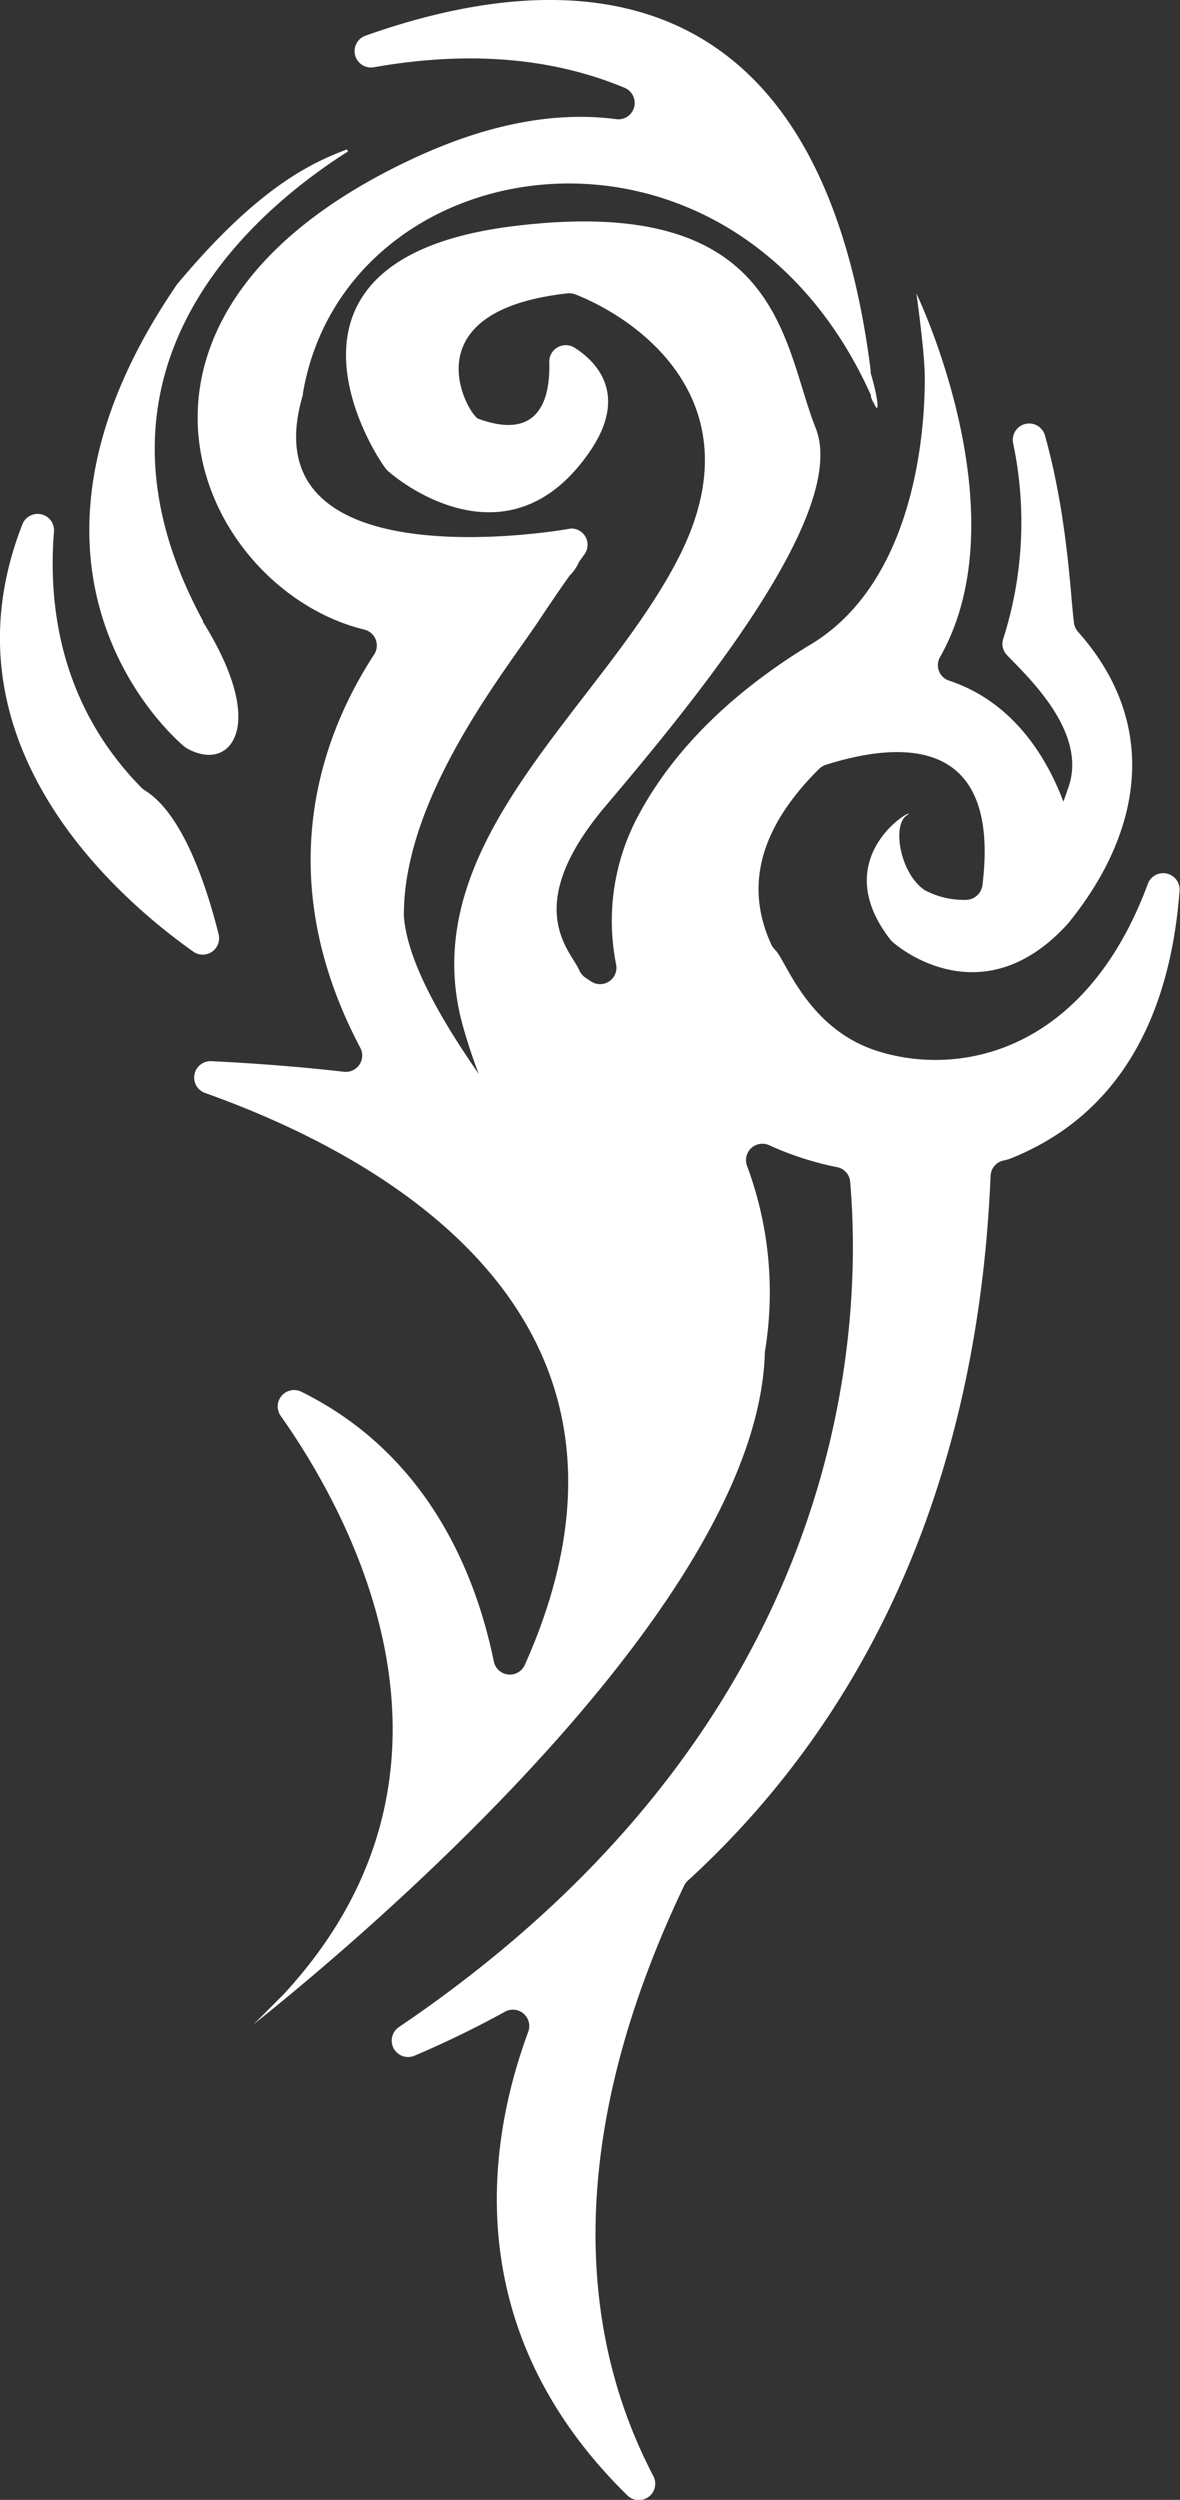 <svg xmlns="http://www.w3.org/2000/svg" viewBox="0 0 85.72 181.58"><rect x="0" y="0" width="85.72" height="181.58" fill="#333333" stroke="none"/><defs><style>.cls-1{fill:#ffffff;}</style></defs><title>Tattoos04</title><g id="Calque_2" data-name="Calque 2"><g id="Tatoo_04_-" data-name="Tatoo 04 -"><path class="cls-1" d="M13.38,54.22a.88.88,0,0,0,.17.12c.39.23,1.9,1,3-.05,1.22-1.22,1.22-4.26-1.81-9.13a.25.25,0,0,1,0-.07C4.81,26.76,18.48,15.32,25.28,11a1,1,0,0,1-.07-.15c-2.65,1-6.49,2.79-12.32,9.77a.76.76,0,0,0-.08.11C-1.18,41.22,12.25,53.27,13.38,54.22Z"/><path class="cls-1" d="M15.89,67.9c-.84-3.38-2.57-8.77-5.37-10.49a1.84,1.84,0,0,1-.22-.17C4.37,51.23,3.49,44,3.92,38.63a1.19,1.19,0,0,0-2.31-.5c-6.13,15.72,6.79,27,12.44,31A1.19,1.19,0,0,0,15.89,67.9Z"/><path class="cls-1" d="M83.4,64.16C78.83,76.53,69.57,78.31,63.52,76.27c-4.87-1.66-6.43-6.48-7.17-7.23a1.69,1.69,0,0,1-.29-.37c-2.43-5.2.16-9.56,3.45-12.83a1.36,1.36,0,0,1,.49-.29c5.45-1.72,12.7-2.11,11.37,8.74a1.23,1.23,0,0,1-1.13,1.07,6,6,0,0,1-2.94-.64,1.27,1.27,0,0,1-.22-.13c-1.75-1.29-2.31-4.82-1.12-5.42.61-.61-6,3-1.28,9.08a.86.86,0,0,0,.13.14c.91.83,6.83,5.23,12.75-1.28,5.46-6.67,6.7-14.54.75-21.22a1.21,1.21,0,0,1-.28-.58c-.25-1.63-.43-7.64-2.11-13.64a1.19,1.19,0,0,0-2.32.53,27.9,27.9,0,0,1-.71,14.17,1.17,1.17,0,0,0,.25,1.2c1.49,1.58,6,5.68,4.42,9.77-.1.3-.2.59-.31.89-1.13-3-3.51-7.2-8.3-8.79a1.18,1.18,0,0,1-.67-1.7c5.17-9.08.12-22.21-1.34-25.6-.23-.53-.37-.83-.37-.83s.61,4.28.61,6.11,0,14.65-8.54,19.54c-6.49,4-10.19,8.38-12.27,12.28a16.17,16.17,0,0,0-1.61,10.83,1.19,1.19,0,0,1-1.82,1.22l-.36-.24a1.32,1.32,0,0,1-.5-.57c-.57-1.39-4.33-4.55,1.9-11.92,6.72-7.94,17.71-21.37,15.27-27.48S56.8,14,37.27,16.43s-9.77,17.1-9.16,17.71,8.69,7.29,14.65-1.22c2.82-4,.86-6.46-1-7.65a1.2,1.2,0,0,0-1.86,1c.08,2.36-.51,5.83-5.11,4.16-.6,0-5.41-7.8,6.42-9.12a1.29,1.29,0,0,1,.58.07c4.92,1.95,13,8,7.66,18.82C44,51.23,29.94,61,33.6,74.43c.34,1.23.74,2.43,1.18,3.58C32,74,29.6,69.83,29.34,66.57a.76.76,0,0,1,0-.15c0-8.53,7.33-17.64,9.77-21.29.84-1.27,1.61-2.39,2.26-3.31a3.22,3.22,0,0,0,.69-1l.39-.55a1.18,1.18,0,0,0-.88-1.88h0l-.1,0C39.76,38.71,18,42.14,22,28.69a.36.36,0,0,0,0-.1c3.07-18.13,31.11-22.5,41.27.12a.56.56,0,0,1,0,.12c.1.27.16.42.2.42.41,1,.39-.09-.22-2.15a1.16,1.16,0,0,1,0-.18C59.45-3.25,40.25-2.28,26.53,2.6a1.19,1.19,0,0,0,.6,2.29c7.5-1.33,13.48-.5,18.25,1.49a1.19,1.19,0,0,1-.66,2.27c-4.11-.53-9,.19-14.78,2.9C5.25,23.1,14.46,42.8,26.46,45.73a1.19,1.19,0,0,1,.72,1.81c-3.7,5.66-7.71,15.89-1,28.58A1.19,1.19,0,0,1,25,77.85c-3-.34-6.16-.6-9.63-.77a1.19,1.19,0,0,0-.47,2.31c13,4.63,34.46,16.39,23.23,41.53a1.19,1.19,0,0,1-2.26-.25c-1.32-6.43-4.82-15.06-14-19.59a1.19,1.19,0,0,0-1.48,1.76c5.23,7.42,15.22,25.77.23,42q-1.1,1.11-2.25,2.25l.08-.07c1.88-1.54,36.47-28.65,37.11-48.7a.37.37,0,0,1,0-.11,26.32,26.32,0,0,0-1.29-13.52,1.19,1.19,0,0,1,1.62-1.5,22.6,22.6,0,0,0,4.93,1.59,1.17,1.17,0,0,1,.94,1.07c.95,11.05-.28,39.39-32.77,61.38a1.19,1.19,0,0,0,1.14,2.08,72.59,72.59,0,0,0,6.54-3.18,1.19,1.19,0,0,1,1.7,1.46c-2.92,7.9-5.12,21.57,7.18,33.64a1.19,1.19,0,0,0,1.9-1.4c-3.74-7.17-8.1-21.16,2.24-42.85a1.11,1.11,0,0,1,.27-.37c10.93-10,20.94-26,22-51.2a1.19,1.19,0,0,1,.91-1.11l.31-.07.18-.06c9.2-3.65,11.8-12.3,12.33-19.52A1.19,1.19,0,0,0,83.4,64.16Z"/></g></g></svg>